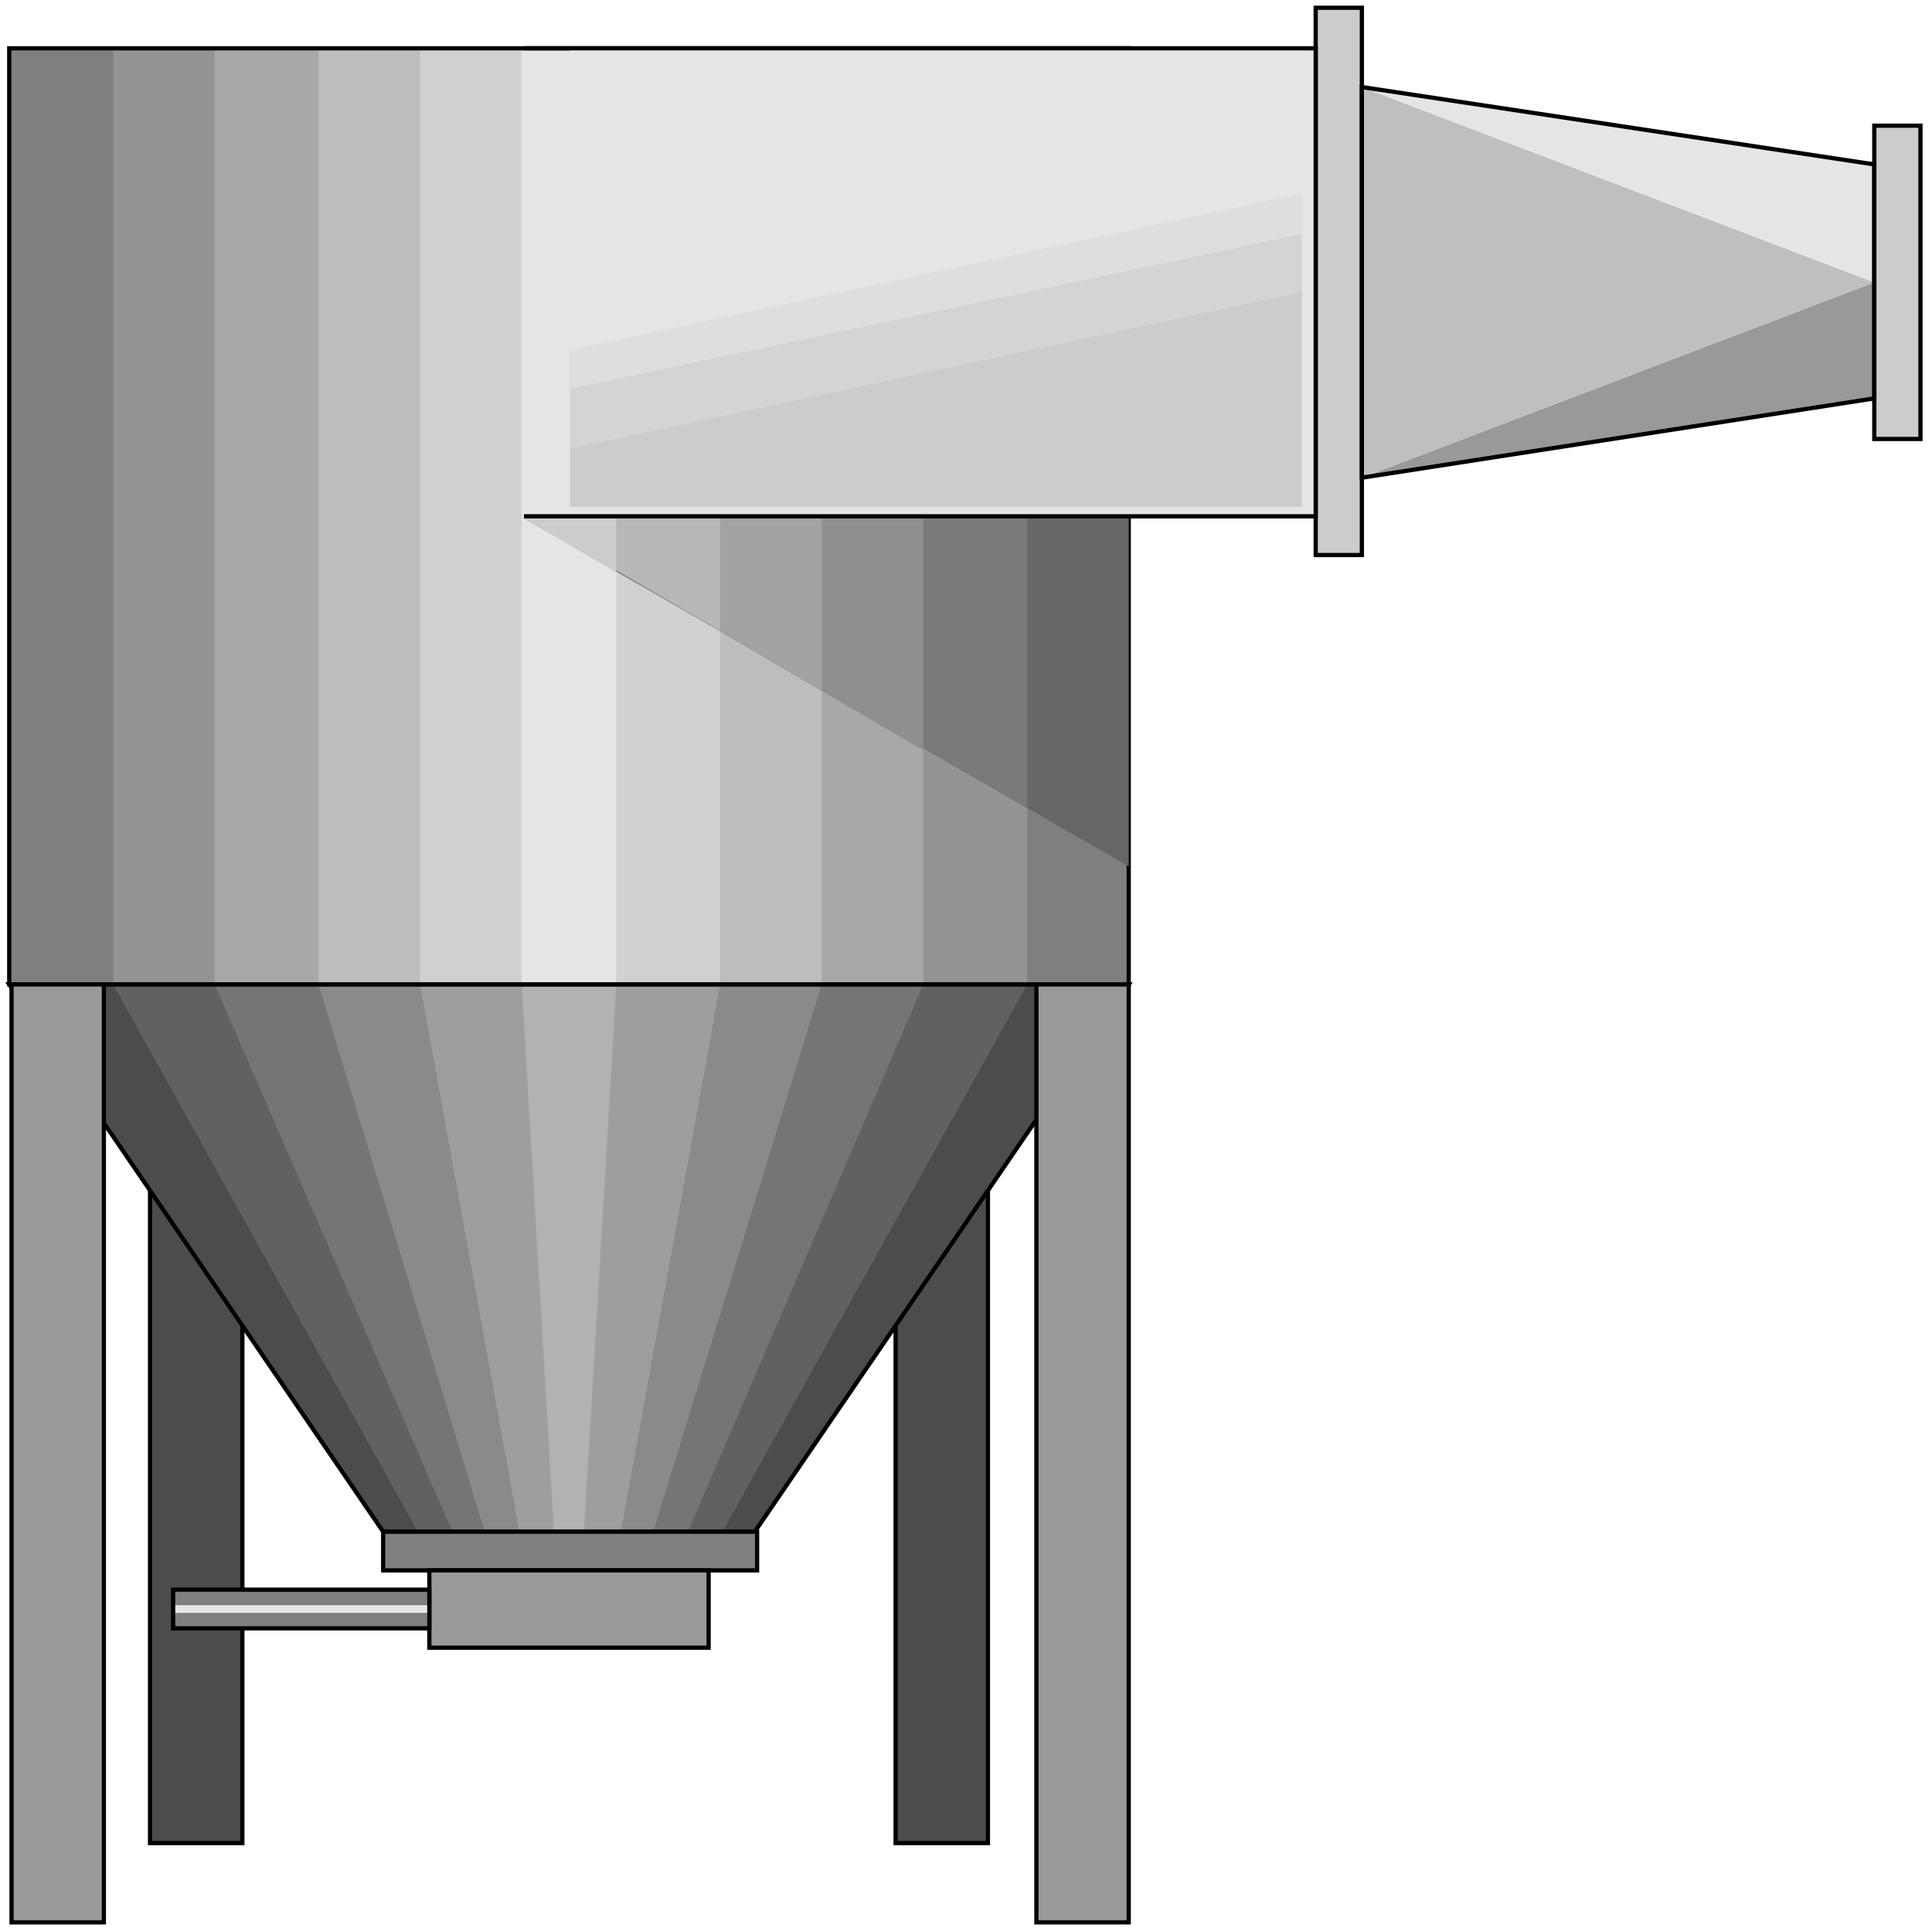 <svg width="150" height="150" viewBox="0 0 150 150" fill="none" xmlns="http://www.w3.org/2000/svg">
<g clip-path="url(#clip0_2109_203564)">
<path d="M69.534 76.43H76.703V143.096H69.534V76.43Z" fill="#4C4C4C" stroke="black" stroke-width="0.328"/>
<path d="M11.648 76.43H18.817V143.096H11.648V76.43Z" fill="#4C4C4C" stroke="black" stroke-width="0.328"/>
<path d="M105.734 37.087L145.519 30.931V21.922L105.734 37.087Z" fill="#999999"/>
<path d="M105.734 6.758L145.519 21.923L105.734 37.088V6.758Z" fill="#BFBFBF"/>
<path d="M105.734 6.758L145.519 21.923V12.764L105.734 6.758Z" fill="#E5E5E5"/>
<path d="M0.717 76.423V3.75H87.634V76.423H0.717Z" fill="#7F7F7F"/>
<path d="M29.749 118.922L0.717 76.43H87.634L58.602 118.922H29.749Z" fill="#4C4C4C"/>
<path d="M8.781 76.423V3.75H79.749V76.423H8.781Z" fill="#949494"/>
<path d="M16.667 76.423V3.75H71.685V76.423H16.667Z" fill="#A8A8A8"/>
<path d="M24.731 76.423V3.75H63.8V76.423H24.731Z" fill="#BDBDBD"/>
<path d="M32.616 76.423V3.75H55.914V76.423H32.616Z" fill="#D1D1D1"/>
<path d="M40.502 76.423V3.75H47.85V76.423H40.502Z" fill="#E5E5E5"/>
<path d="M32.437 118.922L8.781 76.43H79.749L56.093 118.922H32.437Z" fill="#616161"/>
<path d="M35.126 118.922L16.667 76.43H71.685L53.405 118.922H35.126Z" fill="#757575"/>
<path d="M37.635 118.922L24.731 76.43H63.8L50.717 118.922H37.635Z" fill="#8A8A8A"/>
<path d="M40.322 118.922L32.616 76.43H55.914L48.208 118.922H40.322Z" fill="#9E9E9E"/>
<path d="M43.011 118.922L40.502 76.43H47.85L45.341 118.922H43.011Z" fill="#B2B2B2"/>
<path d="M0.717 76.423V3.75H87.634V76.423H0.717Z" stroke="black" stroke-width="0.328"/>
<path d="M29.749 118.922L0.717 76.43H87.634L58.602 118.922H29.749Z" stroke="black" stroke-width="0.328"/>
<path d="M145.52 34.082H149.104V9.758H145.52V34.082Z" fill="#CCCCCC" stroke="black" stroke-width="0.328"/>
<path d="M102.15 43.094H105.735V0.602H102.15V43.094Z" fill="#CCCCCC" stroke="black" stroke-width="0.328"/>
<path d="M40.681 40.242H87.634V67.269L40.681 40.242Z" fill="#666666"/>
<path d="M40.681 40.094H79.749V62.766L40.681 40.094Z" fill="#7A7A7A"/>
<path d="M40.681 40.094H71.684V58.262L40.681 40.094Z" fill="#8F8F8F"/>
<path d="M40.681 40.094H63.799V53.607L40.681 40.094Z" fill="#A3A3A3"/>
<path d="M40.681 40.094H55.914V48.953L40.681 40.094Z" fill="#B8B8B8"/>
<path d="M40.681 40.242H47.849V44.446L40.681 40.242Z" fill="#CCCCCC"/>
<path d="M44.266 3.75H102.151V40.086H44.266V3.75Z" fill="#E5E5E5"/>
<path d="M44.266 39.34H101.076V15.016L44.266 27.178V39.34Z" fill="#DEDEDE"/>
<path d="M44.266 39.343H101.076V18.172L44.266 30.184V39.343Z" fill="#D4D4D4"/>
<path d="M44.266 39.339H101.076V22.672L44.266 34.834V39.339Z" fill="#CCCCCC"/>
<path d="M80.466 76.43H87.634V149.253H80.466V76.43Z" fill="#999999" stroke="black" stroke-width="0.328"/>
<path d="M0.896 76.43H8.065V149.253H0.896V76.43Z" fill="#999999" stroke="black" stroke-width="0.328"/>
<path d="M29.749 118.922H58.781V121.925H29.749V118.922Z" fill="#7F7F7F" stroke="black" stroke-width="0.328"/>
<path d="M33.333 121.922H55.018V127.928H33.333V121.922Z" fill="#999999" stroke="black" stroke-width="0.328"/>
<path d="M33.334 126.425H13.441V123.422H33.334V126.425Z" fill="#7F7F7F"/>
<path d="M33.334 125.226H13.441V124.625H33.334V125.226Z" fill="#E5E5E5"/>
<path d="M33.334 126.425H13.441V123.422H33.334V126.425Z" stroke="black" stroke-width="0.328"/>
<path d="M105.734 37.088L145.519 30.932V12.764L105.734 6.758V37.088Z" stroke="black" stroke-width="0.328"/>
<path d="M40.681 3.75H102.15V40.086H40.681" stroke="black" stroke-width="0.328"/>
</g>
<defs>
<clipPath id="clip0_2109_203564">
<rect width="150" height="150" fill="white"/>
</clipPath>
</defs>
</svg>
